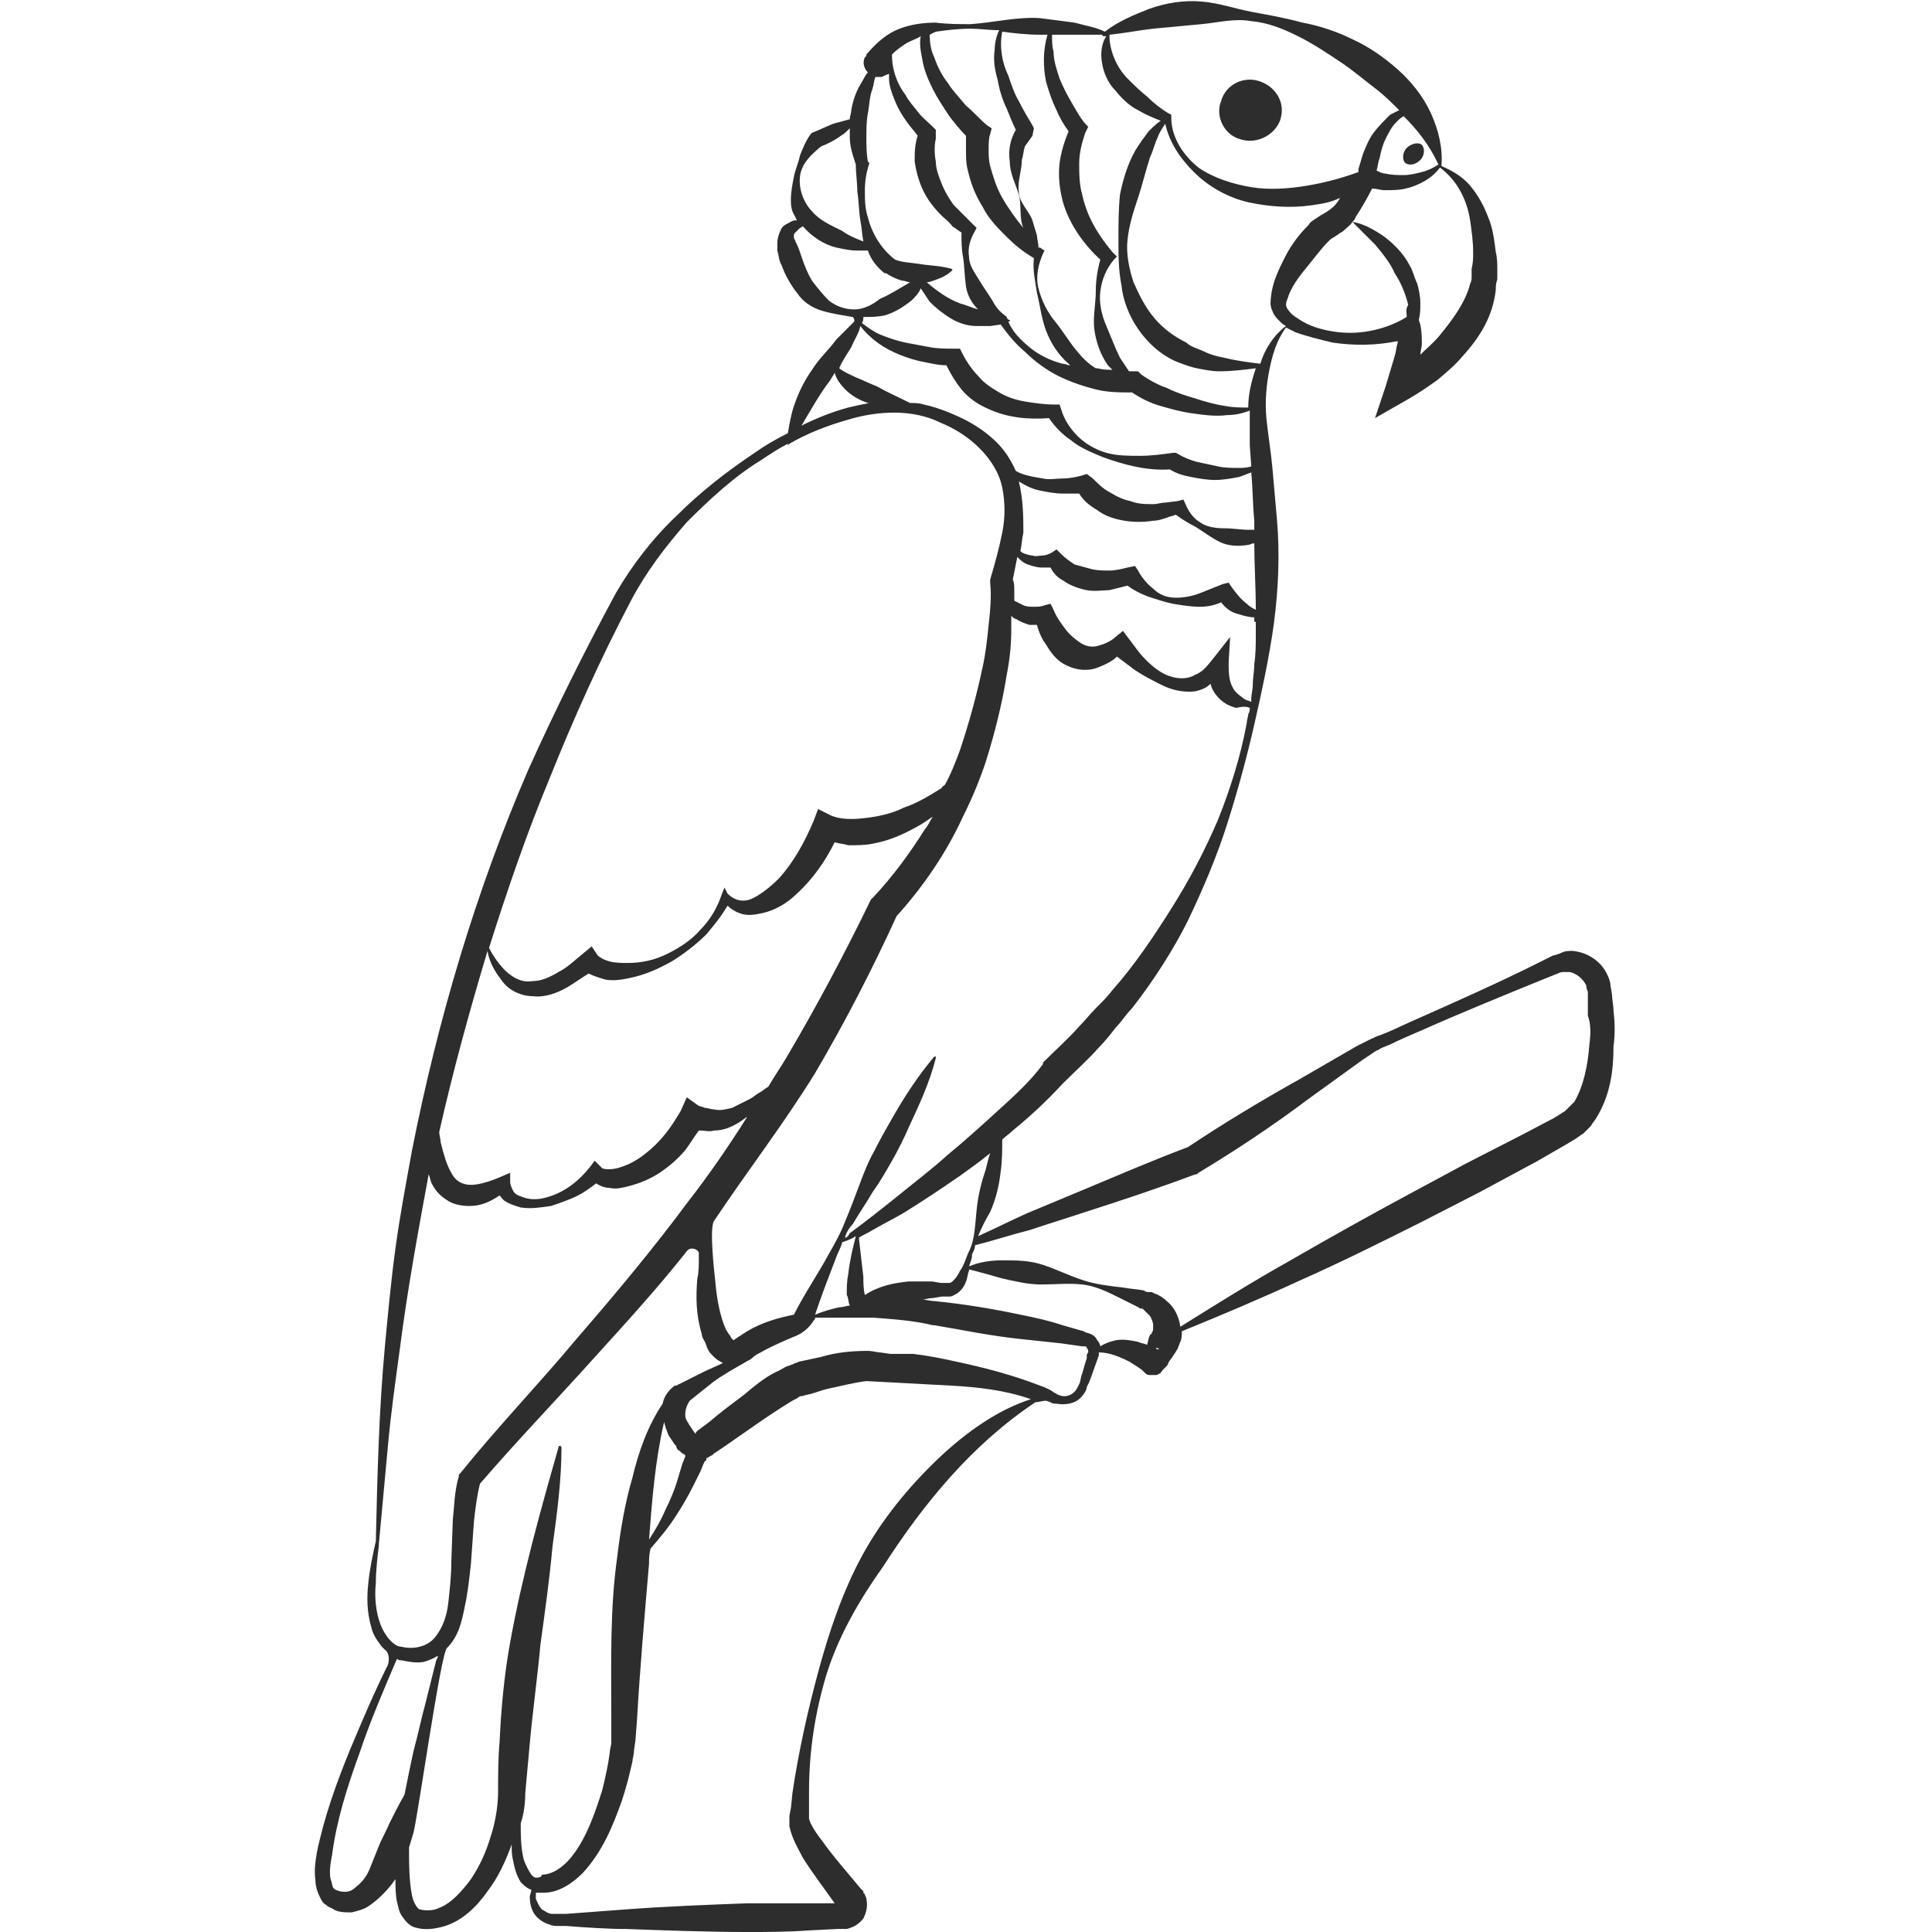 <?xml version="1.0" encoding="utf-8"?>
<!-- Generator: Adobe Illustrator 23.0.0, SVG Export Plug-In . SVG Version: 6.00 Build 0)  -->
<svg version="1.1" id="Layer_1" xmlns="http://www.w3.org/2000/svg" xmlns:xlink="http://www.w3.org/1999/xlink" x="0px" y="0px"
	 viewBox="0 0 128 128" style="enable-background:new 0 0 128 128;" xml:space="preserve">
<style type="text/css">
	.st0{fill:#2D2D2D;}
</style>
<g>
	<path class="st0" d="M82.1,9.2C83.2,9.6,84.4,9,84.8,8c0.4-1.1-0.2-2.2-1.3-2.6s-2.3,0.2-2.6,1.3C80.5,7.7,81.1,8.9,82.1,9.2z"/>
	<path class="st0" d="M94.1,10.6c0.3-0.3,0.3-0.8,0.1-1c-0.2-0.2-0.7-0.1-1,0.2c-0.3,0.3-0.3,0.8-0.1,1C93.4,11,93.8,10.9,94.1,10.6
		z"/>
	<path class="st0" d="M106.9,67c0-0.4-0.1-0.8-0.1-1.1l-0.1-0.6c0-0.2-0.1-0.5-0.2-0.7c-0.4-0.9-1.3-1.5-2.3-1.6
		c-0.2,0-0.5,0-0.7,0.1c-0.2,0.1-0.5,0.2-0.6,0.2l-1,0.5c-2.6,1.3-5.3,2.5-8,3.7c-0.7,0.3-1.3,0.6-2,0.9l-0.5,0.2
		c-0.1,0-0.2,0.1-0.3,0.1c-0.1,0.1-0.2,0.1-0.2,0.1l-1,0.5l-3.8,2.2c-2.5,1.4-5,2.9-7.4,4.5c-2.4,0.9-4.7,1.9-7.1,2.9
		c-1.2,0.5-2.4,1-3.6,1.5c-1.1,0.5-2.1,1-3.2,1.5c0.2-0.5,0.5-1.1,0.8-1.6c0.4-0.9,0.6-1.8,0.7-2.7c0.1-0.7,0.1-1.4,0.1-2.1
		c0.2-0.2,0.5-0.4,0.7-0.6c1.1-0.9,2.2-1.9,3.3-3.1c0.8-0.8,1.7-1.6,2.4-2.4c0.4-0.4,0.8-0.9,1.1-1.3c0.4-0.4,0.7-0.9,1.1-1.3
		c1.4-1.8,2.7-3.8,3.7-5.8c1-2.1,1.9-4.2,2.6-6.4c0.7-2.2,1.3-4.4,1.8-6.6c0.5-2.2,1-4.5,1.3-6.7c0.3-2.3,0.4-4.6,0.2-6.9
		c-0.1-1.1-0.2-2.3-0.3-3.4c-0.1-1.1-0.3-2.3-0.4-3.3c-0.1-1.1,0-2.2,0.2-3.2c0.2-1,0.5-2,1.1-2.8c0.2,0.1,0.4,0.2,0.6,0.3
		c0.8,0.3,1.7,0.5,2.5,0.7c1.4,0.2,2.8,0.2,4.3-0.1c0,0,0,0,0,0.1c-0.1,0.3-0.1,0.6-0.2,0.9c-0.2,0.7-0.4,1.3-0.6,2l-0.7,2.1
		l2.1-1.2c0.7-0.4,1.3-0.8,2-1.3c0.6-0.5,1.2-1,1.7-1.6c1.1-1.2,2-2.6,2.2-4.4c0-0.2,0-0.4,0.1-0.7v-0.6c0-0.4,0-0.8-0.1-1.2
		c-0.1-0.8-0.2-1.6-0.5-2.3c-0.3-0.8-0.7-1.5-1.2-2.1c-0.5-0.6-1.2-1-1.9-1.3c0.1-1.2-0.2-2.4-0.7-3.5c-0.5-1.1-1.3-2.1-2.2-2.9
		c-0.9-0.8-1.9-1.5-3-2c-1-0.5-2.2-0.9-3.3-1.1C85.2,1.2,84.1,1,83,0.8c-1.1-0.2-2.2-0.6-3.4-0.7c-1.2-0.1-2.4,0.1-3.5,0.5
		c-1,0.4-2,0.8-2.9,1.5c-0.6-0.3-1.3-0.4-2-0.6c-0.8-0.1-1.5-0.2-2.3-0.3c-1.5-0.1-3.1,0.3-4.6,0.4c-0.8,0-1.5,0-2.3-0.1
		c-0.8,0-1.6,0.1-2.4,0.4c-0.8,0.3-1.5,0.9-2.1,1.6l-0.1,0.1l0,0.1c0,0,0,0-0.1,0.1c-0.2,0.4,0,0.8,0.2,1c-0.2,0.2-0.3,0.5-0.5,0.8
		c-0.3,0.5-0.5,1.1-0.6,1.7c0,0.2-0.1,0.4-0.1,0.6c-0.4,0.1-0.7,0.2-1.1,0.3c-0.5,0.2-0.9,0.4-1.4,0.6l-0.1,0.1l0,0
		c-0.3,0.4-0.5,0.9-0.7,1.4c-0.1,0.5-0.3,0.9-0.4,1.4c-0.1,0.5-0.2,1-0.2,1.5c0,0.3,0,0.5,0.1,0.8c0.1,0.2,0.2,0.4,0.3,0.6
		c0,0-0.1,0-0.1,0c-0.2,0-0.3,0.1-0.5,0.2c-0.2,0.1-0.4,0.2-0.5,0.5c-0.1,0.2-0.2,0.5-0.2,0.8l0,0.3l0,0.2c0.1,0.3,0.1,0.7,0.3,1
		c0.2,0.6,0.6,1.3,1,1.8c0.4,0.6,1,1,1.7,1.2c0.7,0.2,1.4,0.3,2,0.4c0.1,0.1,0.1,0.2,0.1,0.3c-0.4,0.4-0.8,0.8-1.2,1.2
		c-0.5,0.7-1.1,1.2-1.6,2c-0.5,0.7-0.9,1.5-1.2,2.4c-0.2,0.6-0.3,1.2-0.4,1.8c-0.8,0.4-1.5,0.8-2.2,1.3c-1.8,1.2-3.6,2.6-5.1,4.1
		c-1.6,1.5-3,3.3-4.1,5.2C38.8,43,36.8,47,35,51c-3.5,8.1-6,16.6-7.7,25.2c-0.4,2.2-0.8,4.3-1.1,6.5c-0.3,2.2-0.5,4.4-0.7,6.5
		c-0.4,4.3-0.5,8.6-0.6,12.9c0,0,0,0,0,0c-0.2,0.9-0.4,1.8-0.5,2.8c-0.1,0.9-0.1,1.9,0.2,2.9c0.1,0.5,0.4,0.9,0.7,1.3
		c0.1,0.1,0.1,0.1,0.2,0.2c0.3,0.2,0.3,0.7,0.2,1c-0.9,1.8-1.7,3.7-2.5,5.6c-0.9,2.2-1.7,4.4-2.2,6.8c-0.1,0.6-0.2,1.2-0.1,1.9
		c0,0.3,0.1,0.7,0.3,1.1c0.1,0.2,0.2,0.4,0.4,0.5c0.2,0.2,0.4,0.2,0.5,0.3c0.3,0.2,0.8,0.2,1.2,0.2c0.4-0.1,0.8-0.2,1.1-0.4
		c0.6-0.4,1.1-0.9,1.5-1.4c0.1-0.1,0.2-0.3,0.3-0.4c0,0.5,0,1,0.1,1.5c0.1,0.3,0.1,0.6,0.3,0.9c0.2,0.3,0.5,0.7,0.9,0.8
		c0.7,0.2,1.3,0.1,2-0.1c1.2-0.4,2.1-1.3,2.8-2.3c0.7-0.9,1.2-2,1.6-3.1c0,0,0,0,0,0c0,0.4,0,0.7,0.1,1.1c0.1,0.5,0.2,0.9,0.5,1.4
		c0.2,0.2,0.4,0.4,0.7,0.5c0,0.2-0.1,0.3-0.1,0.5c0,0.4,0.1,0.8,0.3,1.1c0.2,0.3,0.6,0.6,1,0.7c0.2,0.1,0.4,0.1,0.6,0.1l0.5,0
		c1.3,0.1,2.7,0.2,4,0.2c2.7,0.1,5.4,0.2,8,0.2c1.3,0,2.7,0,4-0.1l2-0.1l0.2,0l0.1,0l0.1,0l0.2,0c0.4-0.1,0.8-0.3,1.1-0.7
		c0.2-0.4,0.3-0.8,0.2-1.3c0-0.1-0.1-0.2-0.1-0.3l-0.1-0.1l0-0.1l-0.2-0.2c-0.9-1.1-1.8-2.1-2.5-3.1c-0.4-0.5-0.8-1.1-0.9-1.5
		c0,0,0-0.1,0-0.1l0-0.2l0-0.5l0-1c0-2.7,0.4-5.3,1.2-7.9c0.8-2.5,2.2-4.9,3.7-7c2.7-4.2,5.9-8.1,10.1-10.9c0.2,0,0.5-0.1,0.7-0.1
		l0.3,0.1c0.1,0.1,0.3,0.1,0.4,0.1c0.6,0.1,1.2,0,1.6-0.4c0.2-0.2,0.4-0.5,0.4-0.7c0.1-0.2,0.2-0.4,0.3-0.7l0.5-1.4
		c0-0.1,0-0.1,0-0.2c0.7,0,1.4,0.3,2,0.6c0.3,0.2,0.7,0.4,1,0.7l0,0l0,0c0,0,0,0,0.1,0.1c0.1,0.1,0.2,0.1,0.4,0.1c0.1,0,0.1,0,0.2,0
		c0.1,0,0.1,0,0.1,0c0.1,0,0.2-0.1,0.2-0.1c0.1,0,0.1,0,0.1-0.1c0.1,0,0.1-0.1,0.1-0.1c0.1-0.1,0.2-0.2,0.2-0.2
		c0.1-0.1,0.2-0.2,0.2-0.3c0.1-0.2,0.3-0.4,0.4-0.6c0.1-0.1,0.1-0.2,0.2-0.3c0.1-0.2,0.1-0.3,0.2-0.5c0.1-0.2,0.1-0.5,0.1-0.7
		c2.7-1.1,5.3-2.2,7.9-3.4c2.7-1.2,5.3-2.5,7.9-3.8l3.9-2c1.3-0.7,2.6-1.4,3.9-2.1l1.9-1.1l0.5-0.3c0.2-0.1,0.4-0.3,0.6-0.4
		c0.2-0.2,0.3-0.3,0.5-0.5c0.1-0.2,0.3-0.4,0.4-0.6c0.9-1.5,1.1-3.1,1.1-4.7C107,68.6,107,67.8,106.9,67z M65.3,77.5
		c-0.3,0.9-0.5,1.7-0.6,2.7c-0.1,0.9-0.1,1.9-0.5,2.7c-0.2,0.4-0.3,0.9-0.6,1.3c-0.1,0.2-0.2,0.4-0.4,0.6c-0.1,0.1-0.2,0.2-0.3,0.2
		c-0.1,0-0.1,0-0.2,0c0,0-0.1,0-0.1,0l-0.2,0c-0.2,0-0.5-0.1-0.7-0.1c-0.5,0-1,0-1.5,0c-1,0.1-2,0.3-2.9,0.9l0,0
		c-0.1-0.4-0.1-0.8-0.1-1.2c-0.1-0.9-0.2-1.7-0.3-2.6c0.3-0.2,0.6-0.3,0.9-0.5c0.7-0.4,1.3-0.7,2-1.1c1.3-0.8,2.5-1.6,3.8-2.5
		c0.7-0.5,1.4-1,2-1.5C65.5,76.7,65.4,77.1,65.3,77.5z M57.5,85.7C57.5,85.7,57.5,85.7,57.5,85.7C57.5,85.7,57.5,85.7,57.5,85.7
		C57.5,85.7,57.5,85.7,57.5,85.7C57.5,85.8,57.5,85.8,57.5,85.7c0,0.1,0,0.2,0,0.1C57.5,85.9,57.5,85.8,57.5,85.7
		C57.5,85.8,57.5,85.8,57.5,85.7z M82.8,46.9c0,0.1,0,0.3-0.1,0.4c0,0.2-0.1,0.4-0.1,0.6c-0.4,2.2-1.1,4.4-1.9,6.4
		c-0.9,2.1-1.9,4-3.1,5.9c-1.2,1.9-2.4,3.7-3.9,5.4c-0.3,0.4-0.7,0.8-1.1,1.2c-0.4,0.4-0.7,0.8-1.1,1.2c-0.7,0.8-1.6,1.6-2.3,2.3
		l-0.1,0.1l0,0.1c-0.8,1.1-1.9,2.1-3,3.1c-1.1,1-2.2,2-3.3,2.9c-1.1,1-2.3,1.9-3.4,2.8c-1,0.8-2,1.6-3.1,2.4
		C56.2,81.9,56.1,82,56,82c0,0,0-0.1,0-0.1h0c0.1-0.3,0.3-0.6,0.5-0.8c0.4-0.7,0.9-1.4,1.3-2.1c0.5-0.7,0.9-1.4,1.3-2.1
		c0.4-0.7,0.8-1.5,1.1-2.2c0.7-1.5,1.4-3,1.8-4.6c0,0,0-0.1,0-0.1c0,0-0.1,0-0.1,0c-1.1,1.3-2,2.7-2.8,4.1c-0.4,0.7-0.8,1.4-1.2,2.2
		c-0.4,0.7-0.7,1.5-1,2.3c-0.3,0.8-0.6,1.6-0.9,2.3c-0.3,0.8-0.7,1.5-1.1,2.2c-0.7,1.3-1.6,2.6-2.3,4c-1,0.2-2.1,0.5-3.1,1.1
		c-0.3,0.2-0.8,0.5-0.9,0.6l-0.1-0.1c-0.1-0.1-0.1-0.2-0.2-0.3c-0.1-0.1-0.1-0.2-0.2-0.3c-0.4-0.9-0.6-2-0.7-3.1
		c-0.1-0.9-0.4-3.6-0.1-4.1c2.2-3.3,4.6-6.4,6.7-9.8c2-3.4,3.8-6.9,5.4-10.4c1.8-2,3.3-4.2,4.4-6.6c0.6-1.2,1.1-2.4,1.5-3.6
		c0.6-1.9,1.1-3.9,1.4-5.8c0.2-1,0.3-2,0.3-3c0-0.3,0-0.6,0-0.9h0c0.1,0.1,0.2,0.2,0.3,0.2c0.3,0.2,0.6,0.3,0.9,0.4
		c0.2,0,0.4,0,0.5,0c0.1,0.4,0.3,0.9,0.6,1.3c0.3,0.5,0.7,1.1,1.4,1.4c0.6,0.3,1.4,0.4,2.1,0.1c0.5-0.2,0.9-0.4,1.2-0.7
		c0.4,0.3,0.8,0.6,1.2,0.9c0.6,0.4,1.2,0.7,1.8,1c0.6,0.3,1.4,0.5,2.2,0.4c0.4-0.1,0.7-0.2,1-0.5c0.1,0.4,0.3,0.7,0.6,1
		c0.3,0.3,0.7,0.5,1.1,0.6C82.3,46.8,82.6,46.8,82.8,46.9C82.8,46.8,82.8,46.9,82.8,46.9z M56.3,86.5c-0.2,0-0.4,0.1-0.6,0.1
		c-0.6,0.1-1.2,0.3-1.7,0.5c0.4-1.2,0.9-2.5,1.4-3.8c0.1-0.3,0.3-0.6,0.4-1c0,0,0,0,0,0c0.3-0.1,0.6-0.2,0.9-0.4
		c-0.2,0.8-0.4,1.6-0.5,2.5c-0.1,0.5-0.1,0.9-0.1,1.4C56.2,85.9,56.2,86.3,56.3,86.5z M83.2,41.2c0,0.3,0,0.6,0,0.8
		c0,0.7,0,1.3-0.1,2c0,0.5-0.1,0.9-0.1,1.4c0,0.3-0.1,0.6-0.1,0.9c0,0.1,0,0.2,0,0.2c-0.2-0.1-0.4-0.1-0.6-0.3
		c-0.3-0.2-0.5-0.4-0.6-0.6c-0.3-0.5-0.3-1.1-0.3-1.7l0.1-1.7l-1.1,1.4c-0.4,0.5-0.7,0.9-1.2,1.1c-0.5,0.3-1.1,0.3-1.7,0.1
		c-0.6-0.2-1.1-0.6-1.6-1.1c-0.5-0.5-0.8-1-1.2-1.5l-0.3-0.4l-0.5,0.4c-0.3,0.3-0.8,0.5-1.2,0.6c-0.4,0.1-0.8,0-1.1-0.2
		c-0.3-0.2-0.7-0.5-1-0.9c-0.3-0.4-0.6-0.8-0.8-1.3l-0.2-0.4l-0.4,0.1c-0.2,0.1-0.5,0.1-0.7,0.1c-0.2,0-0.5,0-0.7-0.1
		c-0.2-0.1-0.4-0.2-0.6-0.3c0,0,0,0,0,0c0-0.2,0-0.4,0-0.7c0-0.2,0-0.5-0.1-0.7c0.1-0.5,0.2-1,0.3-1.5c0.2,0.2,0.4,0.4,0.7,0.5
		c0.3,0.1,0.6,0.2,0.9,0.2c0.2,0,0.4,0,0.6,0c0.2,0.4,0.5,0.7,0.9,0.9c0.4,0.3,1,0.5,1.5,0.6c0.5,0.1,1.1,0,1.5,0
		c0.4-0.1,0.8-0.2,1.2-0.3c0.4,0.3,0.8,0.5,1.3,0.7c0.6,0.2,1.2,0.4,1.7,0.5c0.6,0.1,1.2,0.2,1.8,0.2c0.5,0,1-0.1,1.4-0.3
		c0.3,0.4,0.7,0.7,1.2,0.8c0.3,0.1,0.7,0.2,1,0.2V41.2z M67.5,31.9C67.5,31.9,67.5,31.9,67.5,31.9C67.5,31.9,67.5,31.9,67.5,31.9
		c0.5,0.3,0.9,0.5,1.4,0.6c0.5,0.1,1,0.2,1.5,0.2c0.4,0,0.7,0,1.1,0c0.3,0.5,0.7,0.8,1.2,1.1c0.5,0.4,1.2,0.6,1.8,0.7
		c0.6,0.1,1.3,0.1,1.9,0c0.3,0,0.6-0.1,0.9-0.2c0.2-0.1,0.4-0.1,0.6-0.2c0.4,0.3,0.9,0.6,1.3,0.8c0.5,0.3,1,0.7,1.6,1
		c0.6,0.3,1.3,0.3,1.9,0.2c0.1,0,0.2-0.1,0.4-0.1c0,1.4,0.1,2.9,0.1,4.4c-0.2-0.1-0.4-0.2-0.6-0.4c-0.4-0.3-0.7-0.7-1-1.1l-0.2-0.3
		l-0.4,0.1c-0.5,0.2-1,0.4-1.5,0.6c-0.5,0.2-1.1,0.3-1.6,0.3c-0.6,0-1.1-0.2-1.5-0.6c-0.4-0.3-0.8-0.8-1-1.2l-0.2-0.3l-0.5,0.1
		c-0.4,0.1-0.8,0.2-1.2,0.2c-0.4,0-0.8,0-1.2-0.1c-0.4-0.1-0.7-0.2-1.1-0.3c-0.3-0.2-0.6-0.4-0.9-0.7l-0.3-0.3l-0.3,0.2
		c-0.2,0.1-0.4,0.2-0.6,0.2c-0.2,0-0.5,0.1-0.7,0c-0.2,0-0.5-0.1-0.7-0.2c0,0-0.1-0.1-0.1-0.1c0.1-0.4,0.1-0.8,0.2-1.2
		C67.8,34.3,67.8,33.1,67.5,31.9z M83.5,24.1c-0.8-0.1-1.6-0.2-2.4-0.4c-0.5-0.1-0.9-0.2-1.3-0.4c-0.4-0.2-0.9-0.3-1.2-0.6
		c-0.8-0.4-1.5-0.9-2.1-1.6c-0.6-0.7-1-1.5-1.4-2.4c-0.3-0.9-0.5-1.9-0.4-2.8c0.1-1,0.4-1.9,0.7-2.8c0.3-0.9,0.5-1.8,0.8-2.7
		c0.2-0.4,0.3-0.9,0.5-1.3c0.1-0.3,0.3-0.6,0.5-0.9c0.3,1.3,1,2.3,1.9,3.2c1,1,2.3,1.7,3.6,2c1.4,0.3,2.8,0.4,4.2,0.2
		c0.7-0.1,1.3-0.2,1.9-0.5c-0.1,0.1-0.1,0.2-0.2,0.3c-0.2,0.3-0.5,0.5-0.8,0.7c-0.1,0-0.1,0.1-0.2,0.1l-0.3,0.2
		c-0.3,0.2-0.5,0.3-0.6,0.5c-0.7,0.7-1.2,1.4-1.6,2.2c-0.4,0.8-0.8,1.6-0.9,2.6c0,0.2-0.1,0.5,0.1,0.9c0.1,0.3,0.3,0.5,0.5,0.7
		c0.1,0.1,0.2,0.2,0.4,0.3C84.4,22.2,83.8,23.1,83.5,24.1z M93.2,21c-1.3,0.8-3,1.2-4.6,1c-0.8-0.1-1.6-0.3-2.3-0.7
		c-0.3-0.2-0.7-0.4-0.9-0.7c-0.1-0.1-0.2-0.3-0.2-0.4c0,0,0-0.2,0.1-0.4c0.2-0.7,0.7-1.4,1.2-2c0.5-0.6,1-1.3,1.5-1.8
		c0.1-0.1,0.2-0.2,0.4-0.3l0.3-0.2c0.1-0.1,0.2-0.1,0.3-0.2c0.2-0.2,0.5-0.4,0.6-0.6c0.5,0.5,1,1,1.5,1.5c0.5,0.6,1,1.2,1.3,1.9
		c0.4,0.6,0.7,1.3,0.9,2.1C93.1,20.5,93.2,20.7,93.2,21L93.2,21z M97.4,14.6c0.1,0.7,0.2,1.4,0.2,2.1c0,0.4,0,0.7-0.1,1.1l0,0.5
		c0,0.2,0,0.3-0.1,0.5c-0.3,1.2-1.1,2.3-2,3.4c-0.4,0.5-0.9,0.9-1.3,1.3c0-0.2,0.1-0.5,0.1-0.7c0-0.4,0-0.8-0.1-1.3L94,21.2
		c0.1-0.4,0.1-0.7,0.1-1.1c0-0.5-0.1-0.9-0.2-1.3c-0.2-0.4-0.3-0.9-0.5-1.2c-0.4-0.8-1.1-1.5-1.8-2c-0.6-0.4-1.3-0.8-2-0.9
		c0.1-0.1,0.2-0.2,0.2-0.3c0.4-0.6,0.8-1.3,1.1-1.9l0.1,0c0.2,0,0.5,0.1,0.7,0.1c0.5,0,1,0,1.4-0.1c0.9-0.2,1.8-0.7,2.3-1.4
		C96.6,12,97.2,13.3,97.4,14.6z M95.3,10.9c-0.3,0.2-0.7,0.4-1.1,0.5c-0.4,0.1-0.8,0.2-1.2,0.2c-0.4,0-0.8,0-1.2-0.1
		c-0.2,0-0.4-0.1-0.6-0.2c0.1-0.3,0.1-0.6,0.2-0.8c0.1-0.5,0.2-0.9,0.4-1.3c0.2-0.4,0.4-0.8,0.7-1.1c0.2-0.2,0.3-0.3,0.5-0.4
		C93.9,8.6,94.7,9.6,95.3,10.9z M76.4,1.9c1.1-0.1,2.1-0.2,3.2-0.3c1.1-0.1,2.2-0.4,3.3-0.2C84,1.5,85,1.9,86,2.4
		c1,0.5,1.9,1.1,2.8,1.7c0.9,0.6,1.7,1.3,2.5,1.9c0.5,0.4,1,0.9,1.4,1.3c-0.2,0.1-0.4,0.2-0.6,0.3C91.7,8,91.3,8.4,91,8.8
		c-0.3,0.4-0.5,0.9-0.7,1.4c-0.1,0.3-0.2,0.7-0.3,1L90,11.4c-1.1,0.4-2.2,0.7-3.4,0.9c-1.2,0.2-2.5,0.3-3.7,0.1
		c-1.2-0.2-2.5-0.6-3.5-1.3c-1-0.8-1.8-2-1.8-3.3V7.6l-0.2-0.1c-0.5-0.3-1-0.7-1.4-1.1c-0.5-0.4-0.9-0.8-1.3-1.2
		c-0.4-0.4-0.7-0.9-0.9-1.4c-0.2-0.5-0.3-1-0.3-1.5C74.5,2.2,75.5,2,76.4,1.9z M69.7,2.3c1.1,0,2.2,0,3.3,0c0,0,0.1,0.1,0.1,0.1
		c0.1,0,0.1,0,0.2,0C73,2.8,72.9,3.5,73,4.1c0.1,0.7,0.4,1.4,0.9,1.9c0.4,0.5,0.9,1,1.5,1.3c0.5,0.3,1,0.5,1.5,0.7
		c-0.3,0.2-0.6,0.5-0.8,0.7c-0.3,0.4-0.6,0.8-0.9,1.3c-0.5,0.9-0.8,1.9-1,2.9c-0.1,1-0.1,2-0.1,3c0,1,0,2,0.2,3c0.2,2,1.6,4.1,3.5,5
		c0.5,0.2,1,0.4,1.5,0.5c0.5,0.1,1,0.2,1.5,0.2c0.8,0,1.6-0.1,2.4-0.2c-0.3,0.9-0.5,1.7-0.5,2.6c-0.5,0-1,0-1.5-0.1
		c-0.7-0.1-1.4-0.3-2-0.5c-0.7-0.2-1.3-0.4-1.9-0.7c-0.6-0.2-1.3-0.6-1.7-0.9l-0.2-0.2h-0.6c-0.2-0.3-0.4-0.6-0.6-0.9
		c-0.3-0.6-0.6-1.4-0.9-2.1c-0.3-0.7-0.5-1.5-0.4-2.3c0.1-0.8,0.4-1.5,0.9-2.1l0.2-0.2l-0.3-0.3c-1-1.2-1.7-2.4-2-3.8
		c-0.2-0.7-0.2-1.4-0.2-2.1c0-0.7,0.2-1.4,0.4-2l0.2-0.4L72,8.3c-0.4-0.4-0.7-1-1-1.5c-0.3-0.5-0.6-1.1-0.8-1.6
		c-0.2-0.6-0.4-1.2-0.4-1.8C69.7,3.1,69.7,2.7,69.7,2.3z M82.8,29.5l0.1,1.4C82.6,31,82.3,31,82.1,31c-0.5,0-1,0-1.4-0.1
		c-0.5-0.1-0.9-0.2-1.4-0.3c-0.4-0.1-0.9-0.3-1.2-0.5L77.9,30l-0.2,0c-0.7,0.1-1.4,0.2-2.2,0.2c-0.7,0-1.5,0-2.2-0.2
		c-0.7-0.2-1.4-0.6-1.9-1.1c-0.5-0.5-0.9-1.1-1.1-1.8l-0.1-0.3l-0.4,0c-0.6,0-1.3-0.1-1.9-0.2c-0.6-0.1-1.2-0.3-1.7-0.6
		c-0.5-0.3-1-0.6-1.4-1.1c-0.4-0.4-0.8-1-1-1.4l-0.2-0.4h-0.4c-0.5,0-1.1,0-1.6-0.1c-0.5-0.1-1.1-0.2-1.6-0.3
		c-0.5-0.1-1.1-0.3-1.6-0.5c-0.5-0.2-0.9-0.5-1.3-0.8c0.1-0.1,0.1-0.3,0.1-0.4c0.5,0,0.9,0,1.4-0.1c0.7-0.2,1.3-0.6,1.8-1
		c0.2-0.2,0.5-0.5,0.6-0.8c0.2,0.3,0.4,0.6,0.6,0.9c0.4,0.4,0.9,0.8,1.4,1.1c0.5,0.3,1.1,0.5,1.7,0.5c0.3,0,0.6,0,0.9,0l0.7-0.1
		c0.5,0.7,1,1.3,1.6,1.8c0.6,0.6,1.4,1.2,2.2,1.6c0.8,0.4,1.7,0.7,2.5,0.9c0.8,0.2,1.6,0.2,2.4,0.2c0.6,0.4,1.2,0.7,1.9,0.9
		c0.7,0.2,1.4,0.4,2.2,0.5c0.7,0.1,1.5,0.2,2.2,0.1c0.5,0,1-0.1,1.5-0.3c0,0.1,0,0.2,0,0.4c0,0.3,0,0.6,0,0.9
		C82.8,28.9,82.8,29.2,82.8,29.5z M66.4,2.1c0.8,0.1,1.6,0.2,2.5,0.2c0.2,0,0.4,0,0.5,0c-0.3,1-0.3,2.1-0.1,3.1
		c0.2,0.7,0.4,1.3,0.7,1.9c0.2,0.5,0.5,1,0.8,1.4c-0.3,0.7-0.5,1.4-0.6,2.1c-0.1,0.9,0,1.7,0.2,2.5c0.4,1.5,1.4,2.9,2.5,3.9
		c-0.2,0.7-0.3,1.4-0.3,2.1c0,0.8-0.2,1.7-0.1,2.5s0.4,1.7,0.9,2.4c0.1,0.1,0.2,0.2,0.3,0.3c-0.3,0-0.6,0-1-0.1c0,0,0,0-0.1,0
		c-0.5-0.3-0.9-0.7-1.3-1.2c-0.5-0.6-0.9-1.3-1.4-1.9c-0.5-0.6-0.9-1.4-1.1-2.2c-0.2-0.8,0-1.6,0.3-2.3l0.1-0.2l-0.3-0.2
		c0,0,0,0-0.1,0c0-0.3-0.1-0.6-0.1-0.8c-0.1-0.3-0.2-0.7-0.3-1c-0.2-0.6-0.9-1.2-0.9-1.9c-0.1-0.7,0.2-1.4,0.2-2.1
		c0.1-0.3,0.1-0.6,0.2-0.9L68.4,9l0.1-0.5l-0.1-0.2c-0.3-0.5-0.6-1-0.9-1.6c-0.3-0.5-0.5-1.1-0.7-1.7C66.4,4.2,66.2,3.1,66.4,2.1z
		 M62,2.1c0.7-0.1,1.5-0.2,2.3-0.2c0.6,0,1.2,0.1,1.9,0.1c-0.2,0.4-0.3,0.9-0.3,1.3c-0.1,0.7,0,1.3,0.2,2c0.1,0.6,0.3,1.3,0.6,1.9
		c0.2,0.5,0.4,1,0.6,1.4c-0.4,0.7-0.5,1.4-0.4,2.1c0,0.8,0.4,1.5,0.6,2.2c0.2,0.7,0,1.5,0.3,2.2c-0.5-0.6-1-1.3-1.4-2
		c-0.4-0.7-0.6-1.4-0.8-2.1c-0.1-0.4-0.1-0.7-0.1-1.1c0-0.3,0-0.8,0.1-1l0.1-0.4l-0.3-0.2c-0.5-0.4-0.9-0.9-1.4-1.3
		c-0.4-0.5-0.9-1-1.2-1.5c-0.4-0.5-0.7-1.1-0.9-1.7c-0.2-0.4-0.3-0.9-0.3-1.4C61.5,2.3,61.8,2.2,62,2.1z M60,2.9
		c0.3-0.2,0.7-0.3,1-0.5c-0.1,0.5,0,1,0.1,1.5c0.1,0.7,0.4,1.4,0.7,2c0.3,0.6,0.7,1.2,1.1,1.8c0.3,0.4,0.7,0.9,1.1,1.3
		C64,9.3,64,9.6,64,9.9c0,0.5,0,0.9,0.1,1.3c0.2,0.9,0.5,1.7,1,2.5c0.4,0.8,1,1.4,1.6,2c0.5,0.5,1.1,1,1.8,1.4
		c-0.1,0.8,0.1,1.6,0.2,2.3c0.2,0.8,0.3,1.7,0.6,2.5c0.3,0.8,0.8,1.6,1.5,2.2c0,0,0.1,0.1,0.1,0.1c-0.2,0-0.3-0.1-0.5-0.1
		c-0.8-0.2-1.6-0.6-2.2-1.1c-0.6-0.5-1.1-1-1.4-1.7c0,0,0.1,0,0.1,0c0,0,0,0,0,0c0,0,0-0.1,0-0.1h0c-0.1,0-0.2-0.1-0.2-0.2l0,0l0,0
		c-0.4-0.3-0.7-0.6-0.9-1c-0.3-0.5-0.6-0.9-0.9-1.4c-0.3-0.5-0.7-1-0.7-1.6c-0.1-0.6,0.1-1.2,0.4-1.7l0.1-0.2l-0.3-0.3l-0.6-0.6
		c-0.2-0.2-0.4-0.4-0.6-0.6c-0.3-0.4-0.6-0.9-0.8-1.4c-0.2-0.5-0.4-1-0.4-1.5c-0.1-0.5-0.1-1.1,0-1.5L62,8.6l-0.2-0.2
		c-0.3-0.3-0.7-0.6-1-1c-0.3-0.4-0.6-0.7-0.8-1.1C59,5,59.1,3.6,59.1,3.6C59.4,3.3,59.7,3.1,60,2.9z M57.5,10.7
		c-0.1-0.5-0.1-1.1-0.1-1.6c0-0.5,0-1.1,0.1-1.6c0.1-0.5,0.1-1.1,0.3-1.6c0.1-0.3,0.1-0.6,0.2-0.8c0,0,0.1,0,0.1,0
		c0.1,0,0.1,0,0.1,0l0.1,0c0.1,0,0.2,0,0.3-0.1c0.1,0,0.2-0.1,0.3-0.1c0,0.1,0,0.2,0,0.3c0,0.5,0.2,1,0.4,1.5c0.2,0.5,0.5,1,0.8,1.4
		c0.2,0.3,0.5,0.6,0.7,0.9c-0.2,0.6-0.2,1.1-0.2,1.7c0.1,0.7,0.3,1.4,0.6,2c0.3,0.6,0.7,1.1,1.2,1.6c0.2,0.2,0.5,0.4,0.7,0.7
		c0.2,0.1,0.4,0.3,0.6,0.4c0,0.6,0,1.1,0.1,1.6c0.1,0.6,0.1,1.3,0.2,2c0.1,0.6,0.4,1.1,0.8,1.5c-0.4-0.1-0.8-0.3-1.2-0.4
		c-0.8-0.3-1.5-0.8-2.2-1.4c0.2,0,0.4-0.1,0.7-0.2c0.3-0.1,0.7-0.3,1-0.6c0,0,0,0,0,0c0,0,0-0.1-0.1-0.1h0c-0.7-0.2-1.4-0.2-2-0.3
		c-0.6-0.1-1.2-0.1-1.7-0.3c-0.8-0.6-1.5-1.6-1.8-2.8c-0.2-0.6-0.2-1.2-0.2-1.8c0-0.6,0.1-1.2,0.3-1.8l0,0L57.5,10.7z M53,11.7
		c0.1-0.9,0.8-1.5,1.4-2c0.5-0.2,0.9-0.4,1.3-0.7c0.2-0.1,0.4-0.3,0.6-0.5c0,0.2,0,0.4,0,0.6c0,0.6,0.2,1.2,0.4,1.8
		c0,0.6,0.1,1.2,0.1,1.8c0.1,0.6,0.1,1.3,0.2,1.9c0.1,0.5,0.1,0.9,0.2,1.4c-0.5-0.2-1-0.4-1.4-0.7c-0.8-0.4-1.5-0.7-2-1.3
		C53.3,13.5,52.9,12.6,53,11.7z M56.6,20.5c-0.6,0-1.2-0.2-1.7-0.6c-0.4-0.4-0.8-0.9-1.1-1.3c-0.3-0.5-0.5-1-0.7-1.6
		c-0.1-0.3-0.2-0.6-0.3-0.8L52.7,16c0-0.1-0.1-0.2-0.1-0.2c0,0,0-0.1,0-0.2c0-0.1,0-0.1,0.1-0.2c0.1-0.1,0.2-0.2,0.3-0.3
		c0.1,0,0.1-0.1,0.2-0.1c0.6,0.7,1.4,1.2,2.2,1.4c0.5,0.1,0.9,0.2,1.4,0.2c0.2,0,0.4,0,0.7,0c0.2,0.6,0.6,1.1,1.1,1.5l0,0l0.1,0
		c0.3,0.2,0.7,0.4,1.1,0.5c0.2,0,0.3,0.1,0.5,0.1c-0.7,0.4-1.3,0.8-2,1.1C57.8,20.2,57.2,20.5,56.6,20.5z M56.4,23
		c0.2-0.5,0.5-0.9,0.6-1.4c0.7,0.9,1.6,1.5,2.6,1.9c0.5,0.2,1.1,0.4,1.7,0.5c0.5,0.1,0.9,0.2,1.4,0.2c0.3,0.6,0.6,1.1,1,1.6
		c0.5,0.6,1.1,1,1.8,1.3c1.3,0.6,2.7,0.7,4,0.6c0.4,0.6,0.9,1.1,1.5,1.5c0.6,0.5,1.4,0.8,2.1,1.1c1.4,0.5,2.9,0.9,4.4,0.8
		c0.5,0.3,0.9,0.4,1.4,0.5c0.5,0.1,1.1,0.2,1.6,0.2c0.5,0,1.1-0.1,1.6-0.2c0.3-0.1,0.5-0.2,0.8-0.3c0.1,1.1,0.1,2.2,0.2,3.2
		c0,0.2,0,0.4,0,0.6c-0.1,0-0.3,0-0.4,0c-0.5,0-1-0.1-1.6-0.1c-0.6,0-1.2-0.1-1.6-0.4c-0.5-0.3-0.8-0.8-1-1.3l-0.1-0.2l-0.4,0.1
		l-0.8,0.1c-0.3,0-0.5,0.1-0.8,0.1c-0.5,0-1,0-1.5-0.2c-0.5-0.1-0.9-0.3-1.4-0.6c-0.4-0.2-0.8-0.6-1.1-0.9L72,31.4l-0.3,0.1
		c-0.4,0.1-0.8,0.2-1.3,0.2c-0.4,0-0.9,0.1-1.3,0c-0.6-0.1-1.3-0.2-1.8-0.5c-0.4-0.9-0.9-1.6-1.6-2.2c-0.9-0.8-1.9-1.3-2.9-1.7
		c-0.5-0.2-1.1-0.4-1.6-0.5c-0.3-0.1-0.6-0.1-0.9-0.1c-0.8-0.4-1.5-0.7-2.2-1.1c-0.5-0.2-0.9-0.4-1.4-0.6c-0.4-0.2-0.7-0.3-1.1-0.6
		C55.8,23.9,56.1,23.5,56.4,23z M55,25.2c0.1-0.2,0.2-0.3,0.3-0.5c0.1,0.4,0.4,0.8,0.7,1.1c0.4,0.4,0.9,0.7,1.5,0.9c0,0,0.1,0,0.1,0
		c-0.5,0.1-1,0.2-1.4,0.3c-1.1,0.3-2.1,0.7-3.1,1.2C53.7,27.2,54.3,26.1,55,25.2z M36.4,51.6c1.6-4,3.4-8,5.4-11.8
		c1-1.9,2.3-3.6,3.7-5.2c1.5-1.5,3.1-3,4.9-4.1c0.6-0.4,1.2-0.8,1.8-1.1c0,0,0,0.1,0,0.1c0,0,0.1-0.1,0.1-0.1
		c1.2-0.7,2.5-1.2,3.9-1.6c2-0.6,4.3-0.7,6.1,0.2c1,0.4,1.9,1,2.6,1.7c0.7,0.7,1.3,1.6,1.5,2.6c0.2,1,0.2,2,0,3
		c-0.2,1-0.5,2.1-0.8,3.1l0,0.1l0,0.1c0.1,0.9,0,1.9-0.1,2.8c-0.1,1-0.2,1.9-0.4,2.8c-0.4,1.9-0.9,3.7-1.5,5.5
		c-0.3,0.8-0.6,1.6-1,2.3c-0.1,0.1-0.2,0.1-0.2,0.2c-0.8,0.5-1.6,1-2.5,1.3c-0.8,0.4-1.7,0.6-2.6,0.7c-0.8,0.1-1.7,0.1-2.3-0.2
		l-0.8-0.4l-0.3,0.8c-0.6,1.4-1.3,2.7-2.3,3.8c-0.5,0.5-1.1,1-1.7,1.3c-0.6,0.3-1.2,0.2-1.7-0.3L48,58.8l-0.2,0.5
		c-0.3,0.9-0.8,1.7-1.4,2.3c-0.6,0.7-1.4,1.2-2.2,1.6c-0.8,0.4-1.7,0.6-2.6,0.6c-0.4,0-0.8,0-1.2-0.1c-0.4-0.1-0.7-0.3-0.8-0.4
		l-0.4-0.6l-0.6,0.5c-0.5,0.4-1,0.9-1.6,1.2c-0.5,0.3-1.1,0.6-1.7,0.6c-0.6,0.1-1.1-0.1-1.6-0.5c-0.5-0.4-1-1.1-1.3-1.7
		C33.6,59,34.9,55.2,36.4,51.6z M32.3,63c0.1,0.7,0.5,1.4,0.9,1.9c0.2,0.3,0.5,0.6,0.9,0.8c0.4,0.2,0.8,0.3,1.2,0.3
		c0.8,0.1,1.6-0.2,2.3-0.6c0.5-0.3,0.9-0.6,1.4-0.9c0.4,0.2,0.8,0.3,1.1,0.4c0.6,0.1,1.1,0,1.6-0.1c1-0.2,1.9-0.6,2.8-1.1
		c0.8-0.5,1.6-1.1,2.3-1.8c0.5-0.6,1-1.2,1.4-1.9c0.2,0.2,0.5,0.4,0.8,0.5c0.5,0.2,1,0.1,1.5,0c0.9-0.2,1.7-0.7,2.3-1.3
		c1.1-1,1.9-2.2,2.5-3.4c0.3,0.1,0.6,0.1,0.9,0.2c0.6,0,1.1,0,1.6-0.1c1.1-0.2,2-0.6,2.9-1.1c0.4-0.2,0.8-0.5,1.1-0.7
		c-0.2,0.3-0.3,0.6-0.5,0.8c-1,1.6-2.1,3.1-3.4,4.5l-0.1,0.1l-0.1,0.1c-1.7,3.5-3.5,6.9-5.5,10.3c-0.4,0.7-0.9,1.4-1.3,2.1
		c-0.2,0.1-0.4,0.3-0.6,0.4c-0.2,0.1-0.4,0.3-0.6,0.4c-0.4,0.2-0.8,0.4-1.2,0.6c-0.4,0.1-0.8,0.2-1.2,0.1c-0.2,0-0.4-0.1-0.6-0.1
		c-0.2-0.1-0.4-0.1-0.5-0.2l-0.7-0.5l-0.4,0.9c-0.3,0.5-0.6,1-1,1.5c-0.4,0.5-0.8,0.9-1.3,1.3c-0.5,0.4-1,0.7-1.6,0.9
		c-0.5,0.2-1.1,0.2-1.3,0.1l-0.5-0.5l-0.3,0.4c-0.7,0.9-1.7,1.7-2.8,2c-0.6,0.2-1.2,0.2-1.7,0c-0.3-0.1-0.5-0.2-0.6-0.4
		c-0.1-0.2-0.2-0.4-0.2-0.6l0-0.6l-0.7,0.3c-0.7,0.3-1.4,0.5-1.9,0.5c-0.5,0-1-0.2-1.3-0.8c-0.3-0.5-0.5-1.2-0.7-2
		c0-0.2-0.1-0.5-0.1-0.7C30,71,31.1,67,32.3,63z M25.2,107.6c-0.3-0.8-0.4-1.8-0.3-2.7c0-0.8,0.1-1.7,0.2-2.5c0,0,0,0,0-0.1l0.6-6.5
		c0.2-2.2,0.5-4.3,0.8-6.5c0.5-3.9,1.2-7.7,1.9-11.5c0.1,0.2,0.1,0.4,0.2,0.6c0.2,0.4,0.5,0.8,1,1.1c0.4,0.3,1,0.4,1.5,0.4
		c0.8,0,1.4-0.3,2-0.7c0.1,0.1,0.2,0.3,0.4,0.4c0.3,0.2,0.7,0.3,1,0.4c0.7,0.1,1.3,0,2-0.1c0.6-0.2,1.2-0.4,1.8-0.7
		c0.4-0.2,0.8-0.5,1.2-0.8c0.3,0.2,0.6,0.3,0.9,0.3c0.4,0.1,0.8,0,1.2-0.1c0.8-0.2,1.5-0.5,2.1-0.9c0.6-0.4,1.2-0.9,1.7-1.5
		c0.3-0.4,0.6-0.9,0.9-1.3c0,0,0.1,0,0.1,0c0.3,0,0.6,0.1,0.9,0c0.6,0,1.1-0.2,1.6-0.5c0.2-0.1,0.4-0.3,0.6-0.4
		c-1.2,1.9-2.5,3.8-3.9,5.6c-2.3,3.1-4.8,6.1-7.4,9.1c-2.5,3-5.2,5.8-7.7,8.9l-0.1,0.1l0,0.1c-0.3,1-0.3,2-0.4,2.9l-0.1,2.8
		c0,0.9-0.1,1.8-0.2,2.7c-0.1,0.9-0.4,1.7-0.9,2.3c-0.5,0.6-1.4,0.8-2.2,0.6C26.1,109.1,25.5,108.4,25.2,107.6z M26.8,118.9
		c-0.4,0.7-0.7,1.3-1,1.9c-0.2,0.5-0.5,1-0.7,1.5c-0.2,0.5-0.4,1-0.6,1.5c-0.2,0.5-0.5,0.9-0.9,1.2c-0.3,0.3-0.6,0.4-1.1,0.3
		c-0.3-0.1-0.3-0.1-0.4-0.2c-0.1-0.1-0.1-0.4-0.2-0.6c-0.1-0.5,0-1.1,0.1-1.6c0.3-2.3,1-4.5,1.8-6.7c0.7-2.1,1.6-4.2,2.5-6.3
		c0.1,0.1,0.2,0.1,0.3,0.1c0.5,0.1,1,0.2,1.5,0.1c0.3-0.1,0.6-0.2,0.9-0.4l0,0.1l-0.1,0.2l-0.1,0.4l-0.2,0.8l-0.4,1.6
		c-0.3,1.1-0.5,2.1-0.8,3.2C27.2,116.9,27,117.9,26.8,118.9z M35.5,124.4c-0.1,0-0.2-0.1-0.3-0.2c-0.2-0.3-0.4-0.7-0.5-1
		c-0.2-0.8-0.2-1.6-0.2-2.4c0.2-0.6,0.3-1.3,0.3-2c0.1-1.1,0.2-2.2,0.3-3.3c0.2-2.2,0.5-4.3,0.7-6.5c0.3-2.2,0.6-4.3,0.8-6.5
		c0.3-2.2,0.6-4.4,0.6-6.6c0,0,0-0.1-0.1-0.1c-0.1,0-0.1,0-0.1,0.1l0,0c-1.2,4.2-2.4,8.5-3.2,12.9c-0.4,2.2-0.6,4.4-0.7,6.6
		c-0.1,1.1-0.1,2.2-0.1,3.3c0,1-0.2,2.1-0.5,3c-0.3,1-0.7,1.9-1.3,2.8c-0.6,0.8-1.3,1.6-2.1,1.9c-0.4,0.2-0.9,0.2-1.3,0.1
		c-0.1,0-0.4-0.4-0.5-0.9c-0.2-1-0.2-2.1-0.2-3.1c0,0,0-0.1,0-0.1c0.1-0.3,0.2-0.7,0.3-1c0.3-1.2,1.8-11.8,2.2-12.2
		c0.8-0.8,1-1.8,1.2-2.8c0.2-0.9,0.3-1.9,0.4-2.8l0.2-2.8c0.1-0.9,0.2-1.7,0.4-2.5c2.5-2.9,5.2-5.7,7.8-8.6c2-2.2,4-4.4,5.9-6.8
		c0.2-0.3,0.7-0.2,0.8,0.1l0,0c0,0.1,0,0.1,0,0.2c0,0,0,0.1,0,0.1c0,0.5,0,1-0.1,1.4c-0.1,1.2-0.1,2.4,0.3,3.7
		c0,0.2,0.1,0.3,0.2,0.5c0.1,0.2,0.1,0.3,0.2,0.5c0.1,0.2,0.2,0.3,0.4,0.5c0.2,0.2,0.4,0.3,0.6,0.4c-0.4,0.2-0.9,0.4-1.3,0.6
		c-0.6,0.3-1.2,0.6-1.8,0.9l-0.1,0c-0.4,0.3-0.7,0.7-0.8,1.2c-1,1.5-1.6,3.2-2,4.9c-0.5,1.7-0.8,3.5-1,5.2c-0.5,3.5-0.4,7-0.4,10.5
		v1.3l0,0.6c0,0.1-0.1,0.4-0.1,0.6c-0.1,0.8-0.3,1.7-0.5,2.5c-0.5,1.6-1.1,3.3-2.1,4.5c-0.5,0.6-1.2,1.1-1.9,1.1
		C35.9,124.4,35.6,124.4,35.5,124.4z M45,96.1c0.1,0.1,0.2,0.2,0.4,0.3l0,0.1L45.2,97l-0.3,1c-0.2,0.7-0.5,1.4-0.8,2
		c-0.3,0.7-0.7,1.4-1.1,2c0.2-2.6,0.4-5.2,1-7.8c0,0.1,0.1,0.3,0.1,0.4c0.1,0.2,0.1,0.3,0.2,0.5l0.2,0.3l0.2,0.3l0.1,0.1
		C44.8,95.9,44.9,96.1,45,96.1z M62.2,96.6c-2,1.9-3.8,4.1-5.1,6.5c-1.3,2.4-2.2,5.1-2.9,7.7c-0.7,2.6-1.3,5.3-1.7,8l-0.1,1
		l-0.1,0.5l0,0.3c0,0.1,0,0.2,0,0.4c0.2,0.9,0.6,1.5,0.9,2.1c0.7,1.1,1.4,2,2.1,3l-1.8,0c-1.3,0-2.7,0-4,0c-2.7,0.1-5.3,0.2-8,0.4
		c-1.3,0.1-2.7,0.2-4,0.3l-0.5,0c-0.2,0-0.3,0-0.4,0c-0.3,0-0.5-0.2-0.7-0.3c-0.2-0.2-0.3-0.5-0.4-0.7c0-0.1,0-0.3,0-0.4
		c0.2,0,0.3,0,0.5,0c1,0,1.9-0.6,2.6-1.3c1.3-1.4,2-3.1,2.6-4.8c0.3-0.9,0.5-1.7,0.7-2.6c0-0.2,0.1-0.4,0.1-0.7l0.1-0.7l0.1-1.3
		c0.2-3.5,0.5-6.9,0.8-10.4c0-0.3,0-0.6,0.1-1c0.6-0.7,1.2-1.4,1.7-2.2c0.4-0.6,0.8-1.3,1.1-1.9l0.5-1l0.2-0.5l0.1-0.2c0,0,0,0,0,0
		c0,0,0,0,0,0c0,0,0,0,0,0c0,0,0,0,0,0c0,0,0,0,0,0c0,0,0,0,0,0c0,0,0,0,0,0c0.1,0,0.1-0.1,0.1-0.2c0.1,0,0.2-0.1,0.2-0.1l0.2-0.1
		l0.1-0.1l0.6-0.4c1.6-1.1,3.1-2.2,4.6-3.1c0.2-0.1,0.4-0.2,0.5-0.3c0,0,0,0,0,0c0,0,0.1,0,0.1,0c0.1,0,0.3-0.1,0.4-0.1
		c0.5-0.1,0.9-0.3,1.4-0.4c0.9-0.2,1.7-0.4,2.5-0.5l5.6,0.3c1.8,0.1,3.6,0.3,5.3,0.9C66.1,93.4,64,94.9,62.2,96.6z M46.6,96.7
		C46.6,96.7,46.6,96.7,46.6,96.7C46.6,96.7,46.6,96.7,46.6,96.7C46.6,96.7,46.6,96.7,46.6,96.7C46.6,96.7,46.6,96.7,46.6,96.7z
		 M72,89.8l0,0.2l-0.1,0.3l-0.2,0.7c-0.1,0.2-0.1,0.5-0.2,0.7c-0.1,0.2-0.2,0.4-0.3,0.5c-0.3,0.3-0.7,0.4-1.1,0.2
		c-0.1,0-0.1-0.1-0.2-0.1l-0.3-0.2c-0.2-0.1-0.4-0.2-0.7-0.3c-1.8-0.7-3.7-1.2-5.6-1.6c-0.9-0.2-1.9-0.4-2.8-0.5L59,89.7l-0.7-0.1
		c-0.2,0-0.5-0.1-0.8-0.1c-1.1,0-2.1,0.1-3.1,0.4l-1.4,0.3c-0.1,0-0.2,0.1-0.3,0.1l-0.2,0.1c-0.1,0-0.2,0.1-0.3,0.1
		c-0.3,0.1-0.5,0.3-0.8,0.4c-0.8,0.4-1.5,1-2.1,1.5c-0.8,0.6-1.6,1.2-2.3,1.8l-0.8,0.6l-0.1,0.1L46.1,95c0,0,0,0,0,0c0,0,0,0,0,0
		c0,0,0,0,0,0c0,0,0,0,0,0l-0.1-0.1l-0.2-0.3l-0.2-0.3c0-0.1-0.1-0.1-0.1-0.2c-0.1-0.1-0.1-0.3-0.1-0.4c0-0.3,0.1-0.6,0.3-0.9
		c0.5-0.4,1-0.8,1.5-1.2c0.5-0.4,1.9-1.2,2.1-1.3c0.3-0.2,0.4-0.2,0.5-0.3c0.2-0.2,0.4-0.3,0.6-0.4c0.5-0.3,1.4-0.7,2.1-1
		c0.6-0.2,1.1-0.6,1.4-1.1c0.1-0.1,0.1-0.1,0.1-0.2l1.9,0c0.7,0,1.4,0,2,0c1.3,0.1,2.7,0.2,3.9,0.5h0l0.1,0c1.8,0.3,3.7,0.7,5.6,0.9
		c0.9,0.1,1.9,0.2,2.8,0.3l1.4,0.2c0.2,0,0.2,0,0.2,0c0,0,0.1,0,0.1,0.1c0.1,0.1,0.1,0.2,0.1,0.3C72,89.7,72,89.8,72,89.8z
		 M76.3,88.3c0,0.1,0,0.1-0.1,0.1c0,0.1-0.1,0.2-0.1,0.3L76,89.1c-0.2-0.1-0.4-0.1-0.6-0.2c-0.5-0.1-1-0.2-1.5-0.1
		c-0.4,0.1-0.7,0.2-1,0.4c0-0.1-0.1-0.3-0.2-0.4c-0.1-0.2-0.2-0.3-0.4-0.4c-0.2-0.1-0.4-0.1-0.5-0.2l-1.4-0.4
		c-0.9-0.3-1.8-0.5-2.8-0.7c-1.9-0.4-3.7-0.7-5.7-0.9c0,0,0,0,0.1,0l-0.1,0c-0.3,0-0.5-0.1-0.8-0.1c0.2,0,0.4-0.1,0.7-0.1l0.6-0.1
		l0.2,0c0.1,0,0.2,0,0.3,0c0.2,0,0.3-0.1,0.5-0.2c0.3-0.2,0.5-0.5,0.6-0.8c0.1-0.2,0.1-0.5,0.2-0.7c0,0,0,0,0-0.1
		c0.8,0.2,1.5,0.4,2.2,0.6c0.9,0.2,1.7,0.4,2.6,0.4c0.9,0,1.8-0.1,2.7,0c0.9,0.1,1.7,0.5,2.5,0.9c0.4,0.2,0.8,0.4,1.2,0.6
		c0.1,0.1,0.2,0.1,0.3,0.1c0,0,0.1,0.1,0.1,0.1l0.1,0.1c0.1,0.1,0.2,0.2,0.3,0.3c0.1,0.2,0.2,0.4,0.2,0.6
		C76.4,88.1,76.4,88.2,76.3,88.3z M76.6,89.3C76.6,89.3,76.6,89.3,76.6,89.3c0.1,0,0.1,0,0.2,0.1l0,0l0,0
		C76.7,89.4,76.6,89.4,76.6,89.3z M76.6,89.4C76.7,89.4,76.7,89.4,76.6,89.4c0.1,0,0.1,0,0.1,0C76.7,89.4,76.7,89.4,76.6,89.4
		C76.7,89.4,76.7,89.4,76.6,89.4z M105.3,69.2c-0.1,1.4-0.4,2.8-1,3.8c-0.1,0.1-0.2,0.2-0.3,0.3c-0.1,0.1-0.2,0.2-0.3,0.3
		c-0.1,0.1-0.2,0.1-0.3,0.2l-0.5,0.3l-1.9,1l-3.9,2l-3.9,2.1c-2.6,1.4-5.1,2.8-7.7,4.3c-2.5,1.4-4.9,2.9-7.3,4.4v0
		c-0.1-0.7-0.4-1.3-0.9-1.7c-0.2-0.2-0.5-0.4-0.8-0.5l-0.2-0.1c-0.1,0-0.1,0-0.2,0c-0.1,0-0.2,0-0.3-0.1c-0.5-0.1-0.9-0.1-1.4-0.2
		c-0.9-0.1-1.8-0.2-2.7-0.5c-0.9-0.3-1.7-0.7-2.6-1c-0.9-0.3-1.8-0.3-2.7-0.3c-0.7,0-1.5,0.1-2.2,0.4c0.1-0.3,0.2-0.5,0.2-0.8
		c0.1-0.2,0.2-0.4,0.2-0.6c1.2-0.3,2.4-0.7,3.6-1c1.2-0.4,2.5-0.8,3.7-1.2c2.5-0.8,4.9-1.6,7.3-2.5l0.1,0l0.1-0.1
		c2.5-1.5,4.9-3.1,7.3-4.9l3.6-2.6l0.9-0.6c0.1,0,0.2-0.1,0.2-0.1l0.2-0.1l0.5-0.2c0.6-0.3,1.3-0.6,2-0.9c2.7-1.2,5.4-2.3,8.1-3.4
		l1-0.4c0.2-0.1,0.3-0.1,0.4-0.1c0.1,0,0.3,0,0.4,0c0.5,0.1,0.9,0.5,1.1,0.9c0,0.1,0,0.2,0.1,0.4l0,0.5c0,0.4,0,0.7,0,1.1
		C105.4,67.8,105.4,68.5,105.3,69.2z"/>
</g>
</svg>
